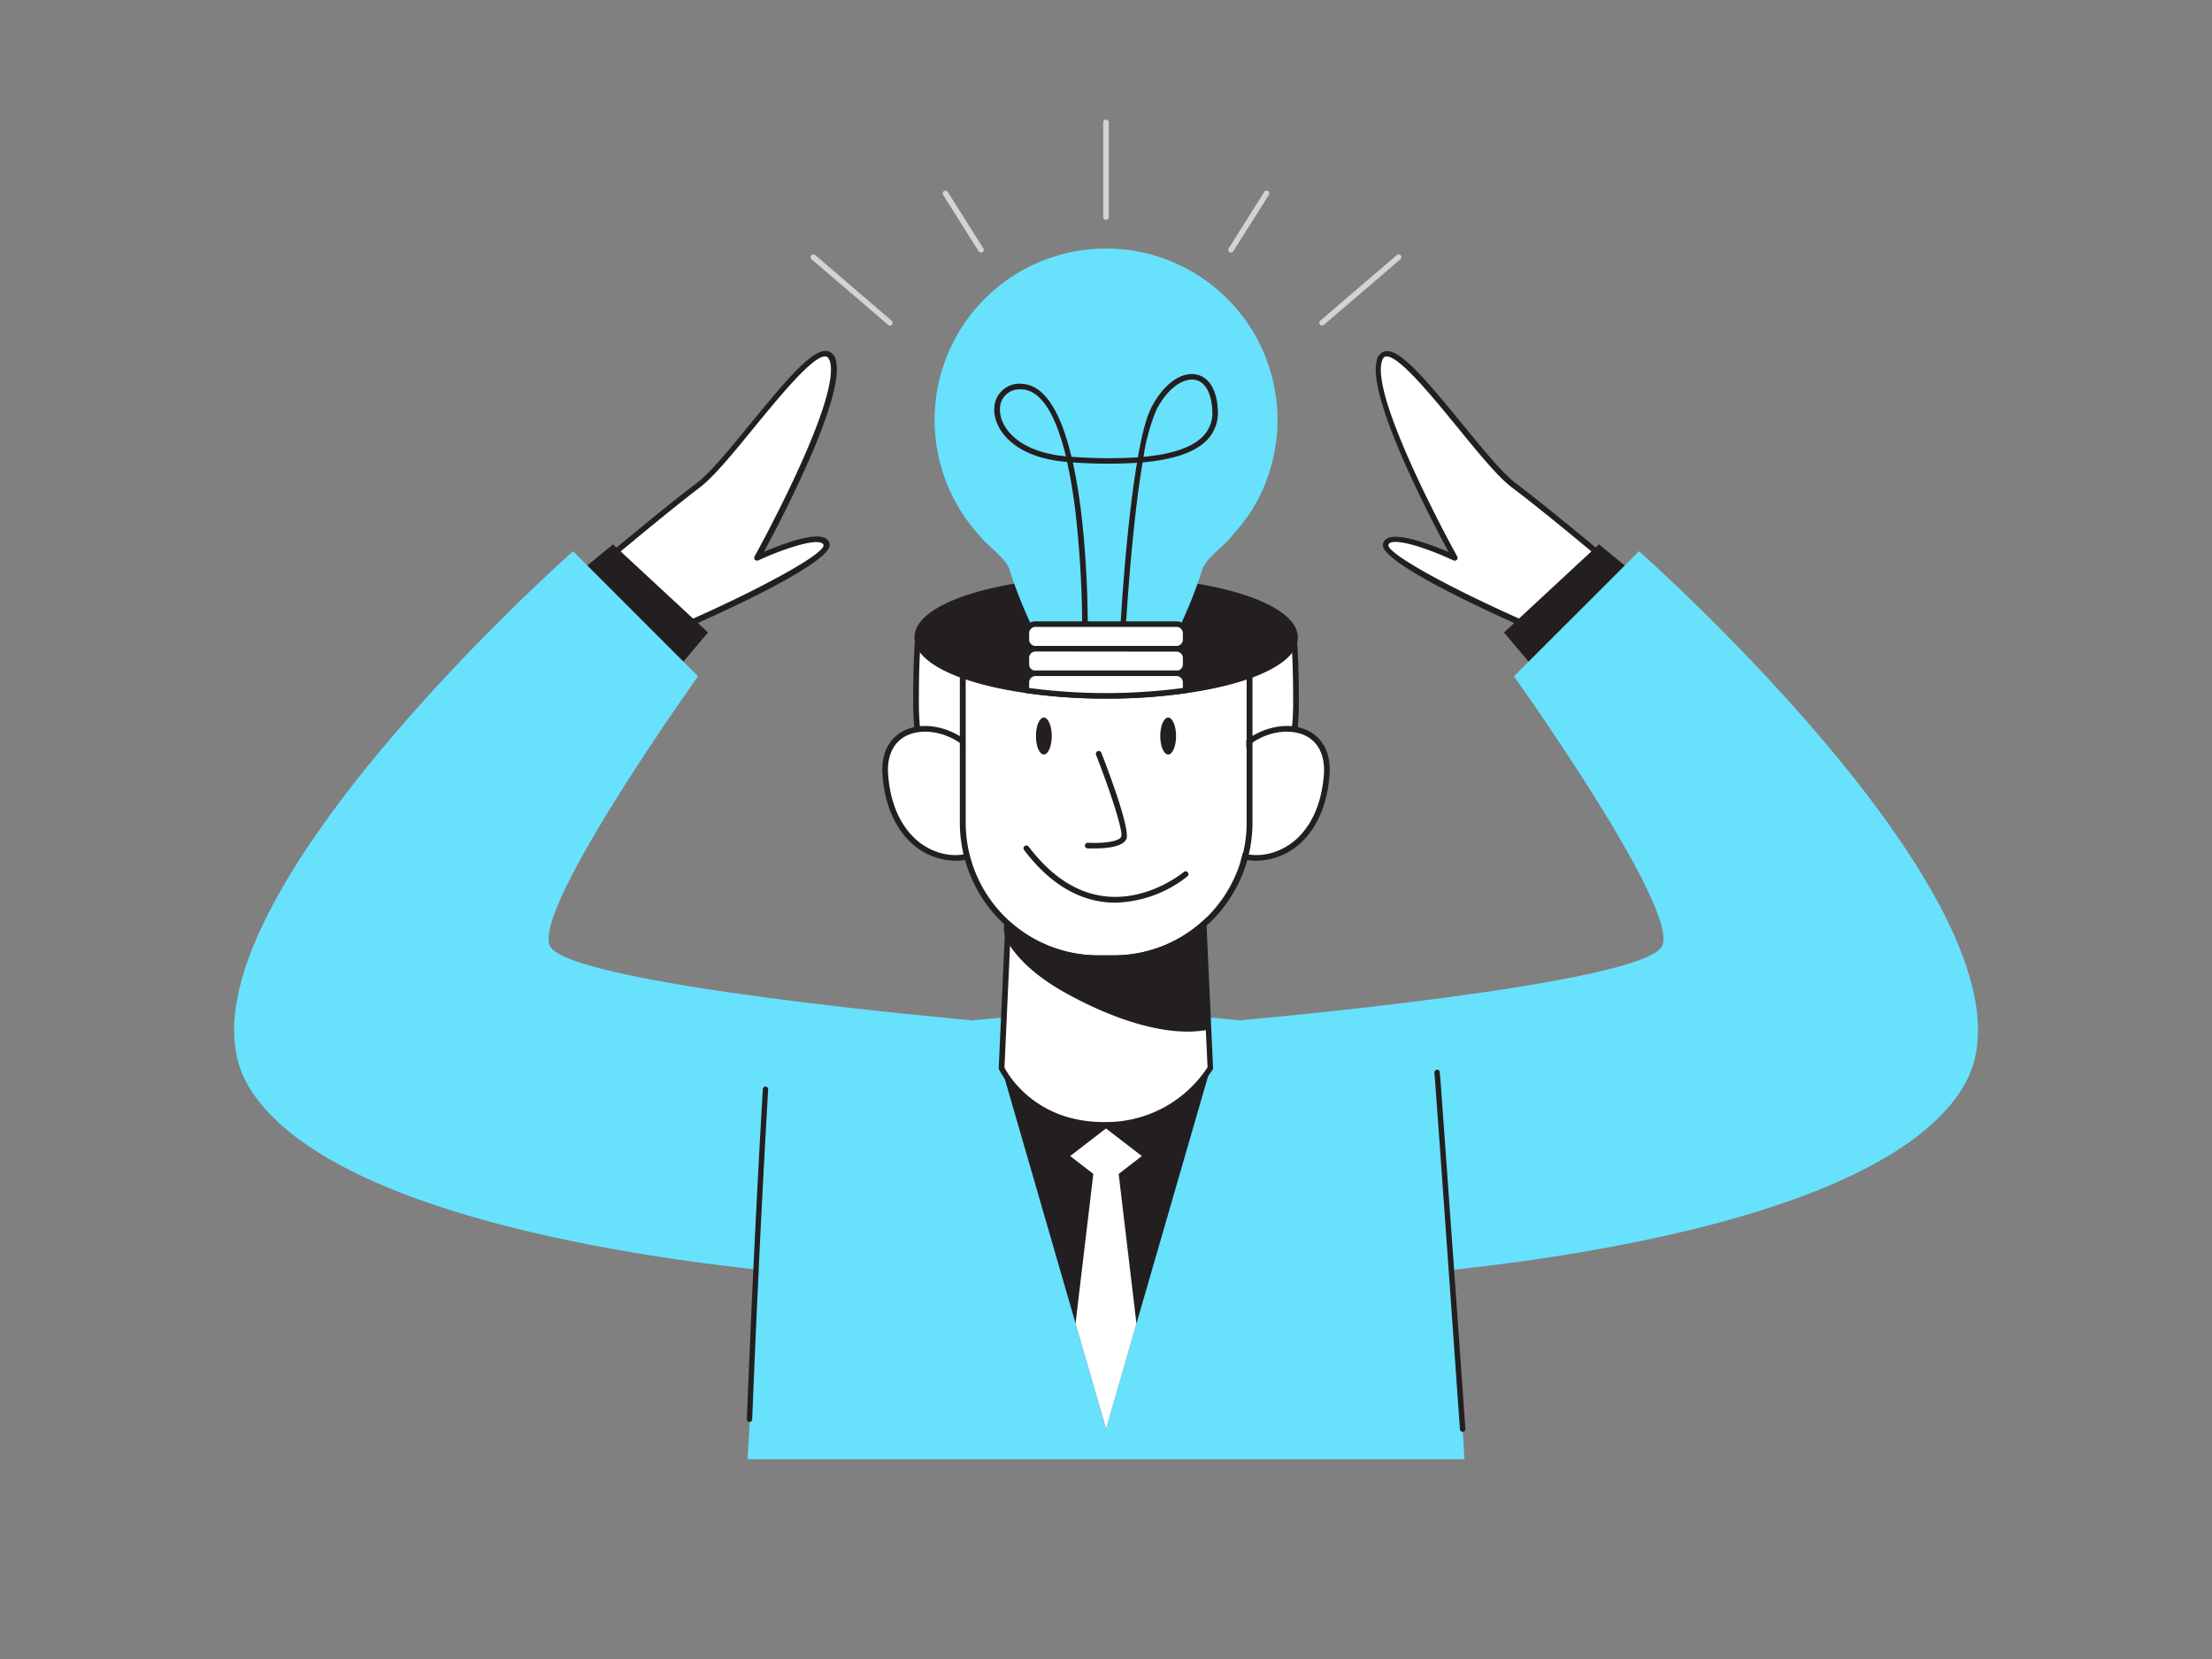 <svg xmlns="http://www.w3.org/2000/svg" viewBox="0 0 400 300"><rect x="0" y="0" width="400" height="300" fill="#808080" stroke="none"/><g id="_339_idea_flatline" data-name="#339_idea_flatline"><path d="M264.82,263.87l-4.44-75.28s-43.83-5.67-60.38-5.67-60.38,5.67-60.38,5.67l-4.44,75.28Z" fill="#68e1fd"/><path d="M218.88,193.15,205.5,239.37l-5.5,19-5.51-19.08-13.37-46.18C190.18,190.47,209.83,190.47,218.88,193.15Z" fill="#231f20"/><path d="M166.07,114.68c-.36,3.94-.42,8.16-.42,12.55C165.65,149,181,166.6,200,166.6s34.35-17.63,34.35-39.37c0-4.39-.06-8.61-.42-12.55Z" fill="#fff"/><path d="M200,167.12c-19.23,0-34.87-17.9-34.87-39.89,0-4.12.05-8.5.43-12.6a.52.52,0,0,1,.52-.46h67.85a.51.51,0,0,1,.51.46c.38,4.1.43,8.48.43,12.6C234.87,149.22,219.23,167.12,200,167.12ZM166.55,115.2c-.34,3.92-.39,8.09-.39,12,0,21.42,15.18,38.86,33.84,38.86s33.84-17.44,33.84-38.86c0-3.94-.05-8.11-.39-12Z" fill="#231f20"/><path d="M221.68,140.76c1.69-10.49,19.09-13.07,18.23-.71-.3,4.24-1.66,8.57-4.64,11.6s-7.79,4.48-11.67,2.74" fill="#fff"/><path d="M227.23,155.65a9.43,9.43,0,0,1-3.84-.79.51.51,0,1,1,.42-.94c3.48,1.55,8,.48,11.09-2.63,3.3-3.35,4.27-8,4.5-11.28.3-4.34-1.83-7.2-5.69-7.64-4.73-.56-10.61,2.8-11.52,8.47a.52.52,0,0,1-.59.43.52.52,0,0,1-.43-.59c1-6.25,7.48-9.93,12.66-9.34,3.45.4,7,2.9,6.59,8.75-.24,3.46-1.26,8.34-4.78,11.92A12,12,0,0,1,227.23,155.65Z" fill="#231f20"/><path d="M178.32,140.76c-1.69-10.49-19.09-13.07-18.23-.71.3,4.24,1.66,8.57,4.64,11.6s7.79,4.48,11.67,2.74" fill="#fff"/><path d="M172.77,155.65a12,12,0,0,1-8.41-3.64c-3.52-3.58-4.54-8.46-4.78-11.92-.41-5.85,3.14-8.35,6.59-8.75,5.17-.59,11.65,3.09,12.66,9.34a.52.52,0,0,1-.43.59.51.51,0,0,1-.59-.43c-.91-5.67-6.79-9-11.52-8.47-3.86.44-6,3.3-5.69,7.64.23,3.3,1.2,7.93,4.5,11.28,3.05,3.11,7.61,4.19,11.09,2.63a.51.51,0,1,1,.42.94A9.43,9.43,0,0,1,172.77,155.65Z" fill="#231f20"/><path d="M181.12,193.15s4.71,10.26,18.45,10.26,19.31-10.26,19.31-10.26l-1.83-40.29H183Z" fill="#fff"/><path d="M199.57,203.93c-13.91,0-18.87-10.45-18.92-10.56a.64.64,0,0,1-.05-.24l1.84-40.29a.51.51,0,0,1,.52-.49H217a.51.51,0,0,1,.52.49l1.84,40.29a.5.5,0,0,1-.07.27A22.86,22.86,0,0,1,199.57,203.93Zm-17.93-10.88c.55,1.07,5.45,9.85,17.93,9.85A21.91,21.91,0,0,0,218.36,193l-1.81-39.65h-33.1Z" fill="#231f20"/><path d="M182.61,170.11c2.37,3.8,6.29,6.8,10.31,9,6.75,3.73,16.85,7.93,25,6.68l-.35-20.56c-5.87.84-12.74,4.22-19.07,3.64-5.3-.46-10.75-1-15.6-3C182.1,165.51,181.57,168.46,182.61,170.11Z" fill="#231f20"/><path d="M214.84,186.55c-8.22,0-17.2-4.23-22.16-7s-8.36-5.77-10.49-9.2c-.9-1.42-.81-3.83-.08-4.67a.86.86,0,0,1,1-.27c4.87,2,10.48,2.54,15.44,3,3.87.36,8-.82,12-2a55.37,55.37,0,0,1,7-1.67.5.5,0,0,1,.57.48l.35,20.56a.49.49,0,0,1-.42.5A21.25,21.25,0,0,1,214.84,186.55Zm-32-20.17a4,4,0,0,0,.21,3.46h0c2,3.28,5.44,6.26,10.12,8.86,5.42,3,15.69,7.8,24.3,6.69l-.34-19.55a58.45,58.45,0,0,0-6.27,1.56c-4.08,1.16-8.29,2.37-12.36,2C193.49,169,187.83,168.46,182.83,166.38Zm-.08,0Z" fill="#231f20"/><path d="M174.57,114.68v34.08a24,24,0,0,0,24,24h2.8a24,24,0,0,0,24-24V114.68Z" fill="#fff"/><path d="M225.43,114.68v34.08a24,24,0,0,1-24,24h-2.8a24,24,0,0,1-24-24V114.68h50.86m0-1H174.57a1,1,0,0,0-1,1v34.08a25.09,25.09,0,0,0,25.06,25.07h2.8a25.09,25.09,0,0,0,25.06-25.07V114.68a1,1,0,0,0-1-1Z" fill="#231f20"/><polygon points="200 214.05 193.52 209.05 200 204.06 206.48 209.05 200 214.05" fill="#fff"/><polygon points="205.51 239.37 200.01 258.41 194.49 239.33 197.82 211.34 197.9 210.75 202.12 210.75 202.18 211.36 205.51 239.37" fill="#fff"/><path d="M234.14,115.28c0,4.24-8.1,7.9-19.78,9.57a105.7,105.7,0,0,1-28.72,0c-11.68-1.67-19.78-5.33-19.78-9.57,0-4,7.16-7.45,17.71-9.25A96.37,96.37,0,0,1,196,104.8c1.32,0,2.67-.07,4-.07s2.47,0,3.68.06A94.39,94.39,0,0,1,216.43,106C227,107.83,234.14,111.29,234.14,115.28Z" fill="#231f20"/><path d="M200,126.33a100.18,100.18,0,0,1-14.44-1c-12.46-1.78-20.2-5.63-20.2-10.06,0-4.17,6.78-7.81,18.13-9.74A94.41,94.41,0,0,1,196,104.31c2.53-.1,5.21-.11,7.75,0a94.93,94.93,0,0,1,12.81,1.25c11.35,1.93,18.13,5.57,18.13,9.74,0,4.43-7.74,8.28-20.21,10.06A99.94,99.94,0,0,1,200,126.33Zm0-21.1c-1.35,0-2.7,0-4,.07a94.28,94.28,0,0,0-12.34,1.22c-10.5,1.79-17.29,5.23-17.29,8.76,0,3.78,7.77,7.43,19.35,9.08a104.68,104.68,0,0,0,28.58,0c11.58-1.65,19.35-5.3,19.35-9.08,0-3.53-6.79-7-17.29-8.76a94.61,94.61,0,0,0-12.68-1.24C202.46,105.24,201.24,105.23,200,105.23Z" fill="#231f20"/><path d="M198.67,136.27s5.25,13.45,4.54,15.2-6.48,1.4-6.48,1.4" fill="#fff"/><path d="M198,153.42c-.6,0-1.08,0-1.32,0a.51.51,0,0,1-.49-.54.5.5,0,0,1,.55-.48c2.17.13,5.57-.12,6-1.08s-2-8.3-4.54-14.82a.52.52,0,0,1,.3-.67.51.51,0,0,1,.66.3c.89,2.27,5.29,13.73,4.53,15.58C203.06,153.18,199.93,153.42,198,153.42Z" fill="#231f20"/><path d="M201.73,163.23a17.54,17.54,0,0,1-1.9-.1c-5.44-.6-10.36-3.76-14.64-9.42a.51.51,0,1,1,.82-.62c4.1,5.41,8.78,8.45,13.92,9,7.81.86,14.07-4.35,14.13-4.4a.51.51,0,1,1,.67.78A21.85,21.85,0,0,1,201.73,163.23Z" fill="#231f20"/><path d="M225.48,93.61h0a31,31,0,1,0-50.94,0h0l0,0a32,32,0,0,0,2.58,3.23c1.29,1.79,4.81,4.07,5.43,6.18a82.28,82.28,0,0,0,3.85,9.8h27.16a82.28,82.28,0,0,0,3.85-9.8c.62-2.11,4.14-4.39,5.43-6.18a32,32,0,0,0,2.58-3.23Z" fill="#68e1fd"/><path d="M203,115.22h0a.5.5,0,0,1-.47-.53c.05-1,1-18.72,3.08-31A88.64,88.64,0,0,1,194,83.62c2.84,12.74,2.71,29.63,2.7,30.75a.51.51,0,0,1-.51.49.49.49,0,0,1-.49-.5,189.84,189.84,0,0,0-1.24-21.9q-.61-5-1.5-8.92c-10.05-.82-13.39-6.28-13.16-9.79a4.54,4.54,0,0,1,5.09-4.33c4.38.26,7.13,5.94,8.87,13.18a88.4,88.4,0,0,0,12,.1c.71-4,1.53-7.28,2.49-9.1,2.19-4.18,5.39-6.48,8.17-5.86,2.26.5,3.64,2.84,3.8,6.42a7.06,7.06,0,0,1-2.12,5.58c-2.15,2.09-5.94,3.38-11.48,3.88-2.1,12.39-3.1,30.88-3.12,31.13A.5.5,0,0,1,203,115.22Zm12.55-46.58c-1.87,0-4.41,1.6-6.41,5.42a34.23,34.23,0,0,0-2.35,8.55c5.14-.48,8.65-1.67,10.61-3.58a6,6,0,0,0,1.82-4.82c-.14-3.1-1.24-5.1-3-5.5A3.32,3.32,0,0,0,215.54,68.64Zm-31,1.77a3.5,3.5,0,0,0-3.72,3.4c-.2,3.09,2.83,7.86,11.92,8.71-1.88-7.76-4.55-11.9-7.89-12.1Z" fill="#231f20"/><rect x="185.6" y="112.86" width="28.8" height="4.45" rx="1.66" fill="#fff"/><path d="M212.74,117.81H187.26a2.17,2.17,0,0,1-2.16-2.17v-1.12a2.16,2.16,0,0,1,2.16-2.16h25.48a2.16,2.16,0,0,1,2.16,2.16v1.12A2.17,2.17,0,0,1,212.74,117.81Zm-25.48-4.45a1.16,1.16,0,0,0-1.16,1.16v1.12a1.16,1.16,0,0,0,1.16,1.17h25.48a1.16,1.16,0,0,0,1.16-1.17v-1.12a1.16,1.16,0,0,0-1.16-1.16Z" fill="#231f20"/><rect x="185.6" y="117.31" width="28.8" height="4.45" rx="1.66" fill="#fff"/><path d="M212.74,122.26H187.26a2.17,2.17,0,0,1-2.16-2.17V119a2.16,2.16,0,0,1,2.16-2.16h25.48A2.16,2.16,0,0,1,214.9,119v1.12A2.17,2.17,0,0,1,212.74,122.26Zm-25.48-4.45A1.16,1.16,0,0,0,186.1,119v1.12a1.16,1.16,0,0,0,1.16,1.17h25.48a1.16,1.16,0,0,0,1.16-1.17V119a1.16,1.16,0,0,0-1.16-1.16Z" fill="#231f20"/><path d="M214.4,123.42v1.13a1,1,0,0,1,0,.3,105.7,105.7,0,0,1-28.72,0,1,1,0,0,1,0-.3v-1.13a1.67,1.67,0,0,1,1.66-1.66h25.48A1.67,1.67,0,0,1,214.4,123.42Z" fill="#fff"/><path d="M200,126.33a101.68,101.68,0,0,1-14.44-1,.53.53,0,0,1-.41-.37,1.81,1.81,0,0,1-.05-.43v-1.13a2.16,2.16,0,0,1,2.16-2.16h25.48a2.16,2.16,0,0,1,2.16,2.16v1.13a1.81,1.81,0,0,1-.05.43.53.53,0,0,1-.41.37A101.68,101.68,0,0,1,200,126.33Zm-13.9-1.92a105.47,105.47,0,0,0,27.8,0v-1a1.16,1.16,0,0,0-1.16-1.16H187.26a1.16,1.16,0,0,0-1.16,1.16Zm28.26.44h0Z" fill="#231f20"/><ellipse cx="188.76" cy="133.1" rx="1.43" ry="3.34" fill="#231f20"/><ellipse cx="211.24" cy="133.1" rx="1.43" ry="3.34" fill="#231f20"/><path d="M124.37,112.86s25.76-11.36,25-14.42-12.51,2.43-12.51,2.43,15.61-28.14,13.71-35.53S133,82.75,126.28,87.75s-19.07,15.5-19.07,15.5Z" fill="#fff"/><path d="M124.38,113.37a.58.58,0,0,1-.26-.06L107,103.7a.51.51,0,0,1-.09-.84c.13-.11,12.49-10.56,19.1-15.52,2.38-1.78,5.92-6.12,9.68-10.71,7-8.55,11.41-13.7,14-13.13a2.07,2.07,0,0,1,1.47,1.71c1.71,6.65-9.91,28.8-13,34.57,2.81-1.21,8.82-3.55,11-2.51a1.54,1.54,0,0,1,.87,1.06c.75,3.22-19.2,12.3-25.34,15A.45.45,0,0,1,124.38,113.37Zm-16.27-10.2,16.29,9.11c13.88-6.13,24.85-12.27,24.51-13.72a.51.51,0,0,0-.31-.36c-1.68-.82-7.94,1.49-11.48,3.14a.54.54,0,0,1-.6-.12.51.51,0,0,1-.07-.6c.16-.28,15.49-28,13.66-35.15-.23-.86-.58-.94-.69-1-2.14-.49-8.15,6.87-13,12.77-3.79,4.65-7.37,9-9.85,10.89C120.82,92.5,110.62,101.05,108.11,103.17Z" fill="#231f20"/><polygon points="121.35 122.29 128.03 114.37 110.86 98.44 93.24 112.86 121.35 122.29" fill="#231f20"/><path d="M175.39,184.47s-73.11-6.41-76-13.5,26.84-48.68,26.84-48.68L103.63,99.68s-76.47,67.55-58.58,96.95,106.54,34.22,106.54,34.22Z" fill="#68e1fd"/><path d="M275.63,112.86s-25.76-11.36-25-14.42,12.51,2.43,12.51,2.43-15.61-28.14-13.71-35.53S267,82.75,273.72,87.75s19.07,15.5,19.07,15.5Z" fill="#fff"/><path d="M275.62,113.37a.45.45,0,0,1-.2,0c-6.14-2.7-26.09-11.78-25.34-15a1.54,1.54,0,0,1,.87-1.06c2.14-1,8.15,1.3,11,2.51-3.11-5.77-14.73-27.92-13-34.57a2.07,2.07,0,0,1,1.47-1.71c2.6-.57,7,4.58,14,13.13,3.76,4.59,7.3,8.93,9.68,10.71,6.61,5,19,15.41,19.1,15.52a.51.51,0,0,1-.09.84l-17.16,9.61A.58.58,0,0,1,275.62,113.37ZM252.38,98a2.27,2.27,0,0,0-1,.17.51.51,0,0,0-.31.36c-.34,1.45,10.63,7.59,24.51,13.72l16.29-9.11c-2.51-2.12-12.71-10.67-18.48-15-2.48-1.86-6.06-6.24-9.85-10.89-4.83-5.9-10.86-13.26-13-12.77-.11,0-.46.1-.69,1-1.83,7.11,13.5,34.87,13.66,35.15a.51.51,0,0,1-.07.6.54.54,0,0,1-.6.12C259.84,99.92,254.82,98,252.38,98Z" fill="#231f20"/><polygon points="278.65 122.29 271.97 114.37 289.14 98.44 306.76 112.86 278.65 122.29" fill="#231f20"/><path d="M224.61,184.47s73.11-6.41,76-13.5-26.84-48.68-26.84-48.68l22.62-22.61s76.47,67.55,58.58,96.95-106.54,34.22-106.54,34.22Z" fill="#68e1fd"/><path d="M135.53,256.65c.8-20.11,1.75-40.07,2.89-59.68" fill="#231f20"/><path d="M135.53,257.15h0a.49.49,0,0,1-.48-.51c.83-20.91,1.81-41,2.89-59.69a.51.51,0,0,1,.5-.47h0a.51.51,0,0,1,.47.53c-1.09,18.69-2.06,38.77-2.89,59.67A.5.5,0,0,1,135.53,257.15Z" fill="#231f20"/><path d="M264.5,258.41S259.87,193,259.87,194" fill="#231f20"/><path d="M264.5,258.91a.5.5,0,0,1-.5-.46c-1.53-21.68-4.44-62.68-4.61-64.39a.41.41,0,0,1,0-.11.51.51,0,0,1,.48-.51c.26,0,.39,0,.48.51h0a.37.37,0,0,1,0,.11c.07.46.13,1.25.23,2.61.13,1.76.31,4.28.53,7.31.44,6,1,14.1,1.59,22.16,1.15,16.12,2.29,32.24,2.29,32.24a.5.5,0,0,1-.46.53Z" fill="#231f20"/><path d="M239.08,58.86a.5.5,0,0,1-.33-.88l13.84-11.86a.5.5,0,0,1,.65.76L239.4,58.74A.49.49,0,0,1,239.08,58.86Z" fill="#d1d3d4"/><path d="M222.6,45.68a.54.54,0,0,1-.27-.07.5.5,0,0,1-.15-.69l6.43-10.21a.49.49,0,0,1,.69-.16.51.51,0,0,1,.16.69L223,45.45A.48.48,0,0,1,222.6,45.68Z" fill="#d1d3d4"/><path d="M160.92,58.86a.49.49,0,0,1-.32-.12L146.76,46.88a.5.5,0,0,1,.65-.76L161.25,58a.5.5,0,0,1-.33.88Z" fill="#d1d3d4"/><path d="M177.4,45.68a.48.48,0,0,1-.42-.23l-6.44-10.21a.51.51,0,0,1,.16-.69.49.49,0,0,1,.69.16l6.43,10.21a.5.5,0,0,1-.15.69A.54.54,0,0,1,177.4,45.68Z" fill="#d1d3d4"/><path d="M200,39.75a.5.5,0,0,1-.5-.5V22.13a.5.5,0,1,1,1,0V39.25A.5.5,0,0,1,200,39.75Z" fill="#d1d3d4"/></g></svg>